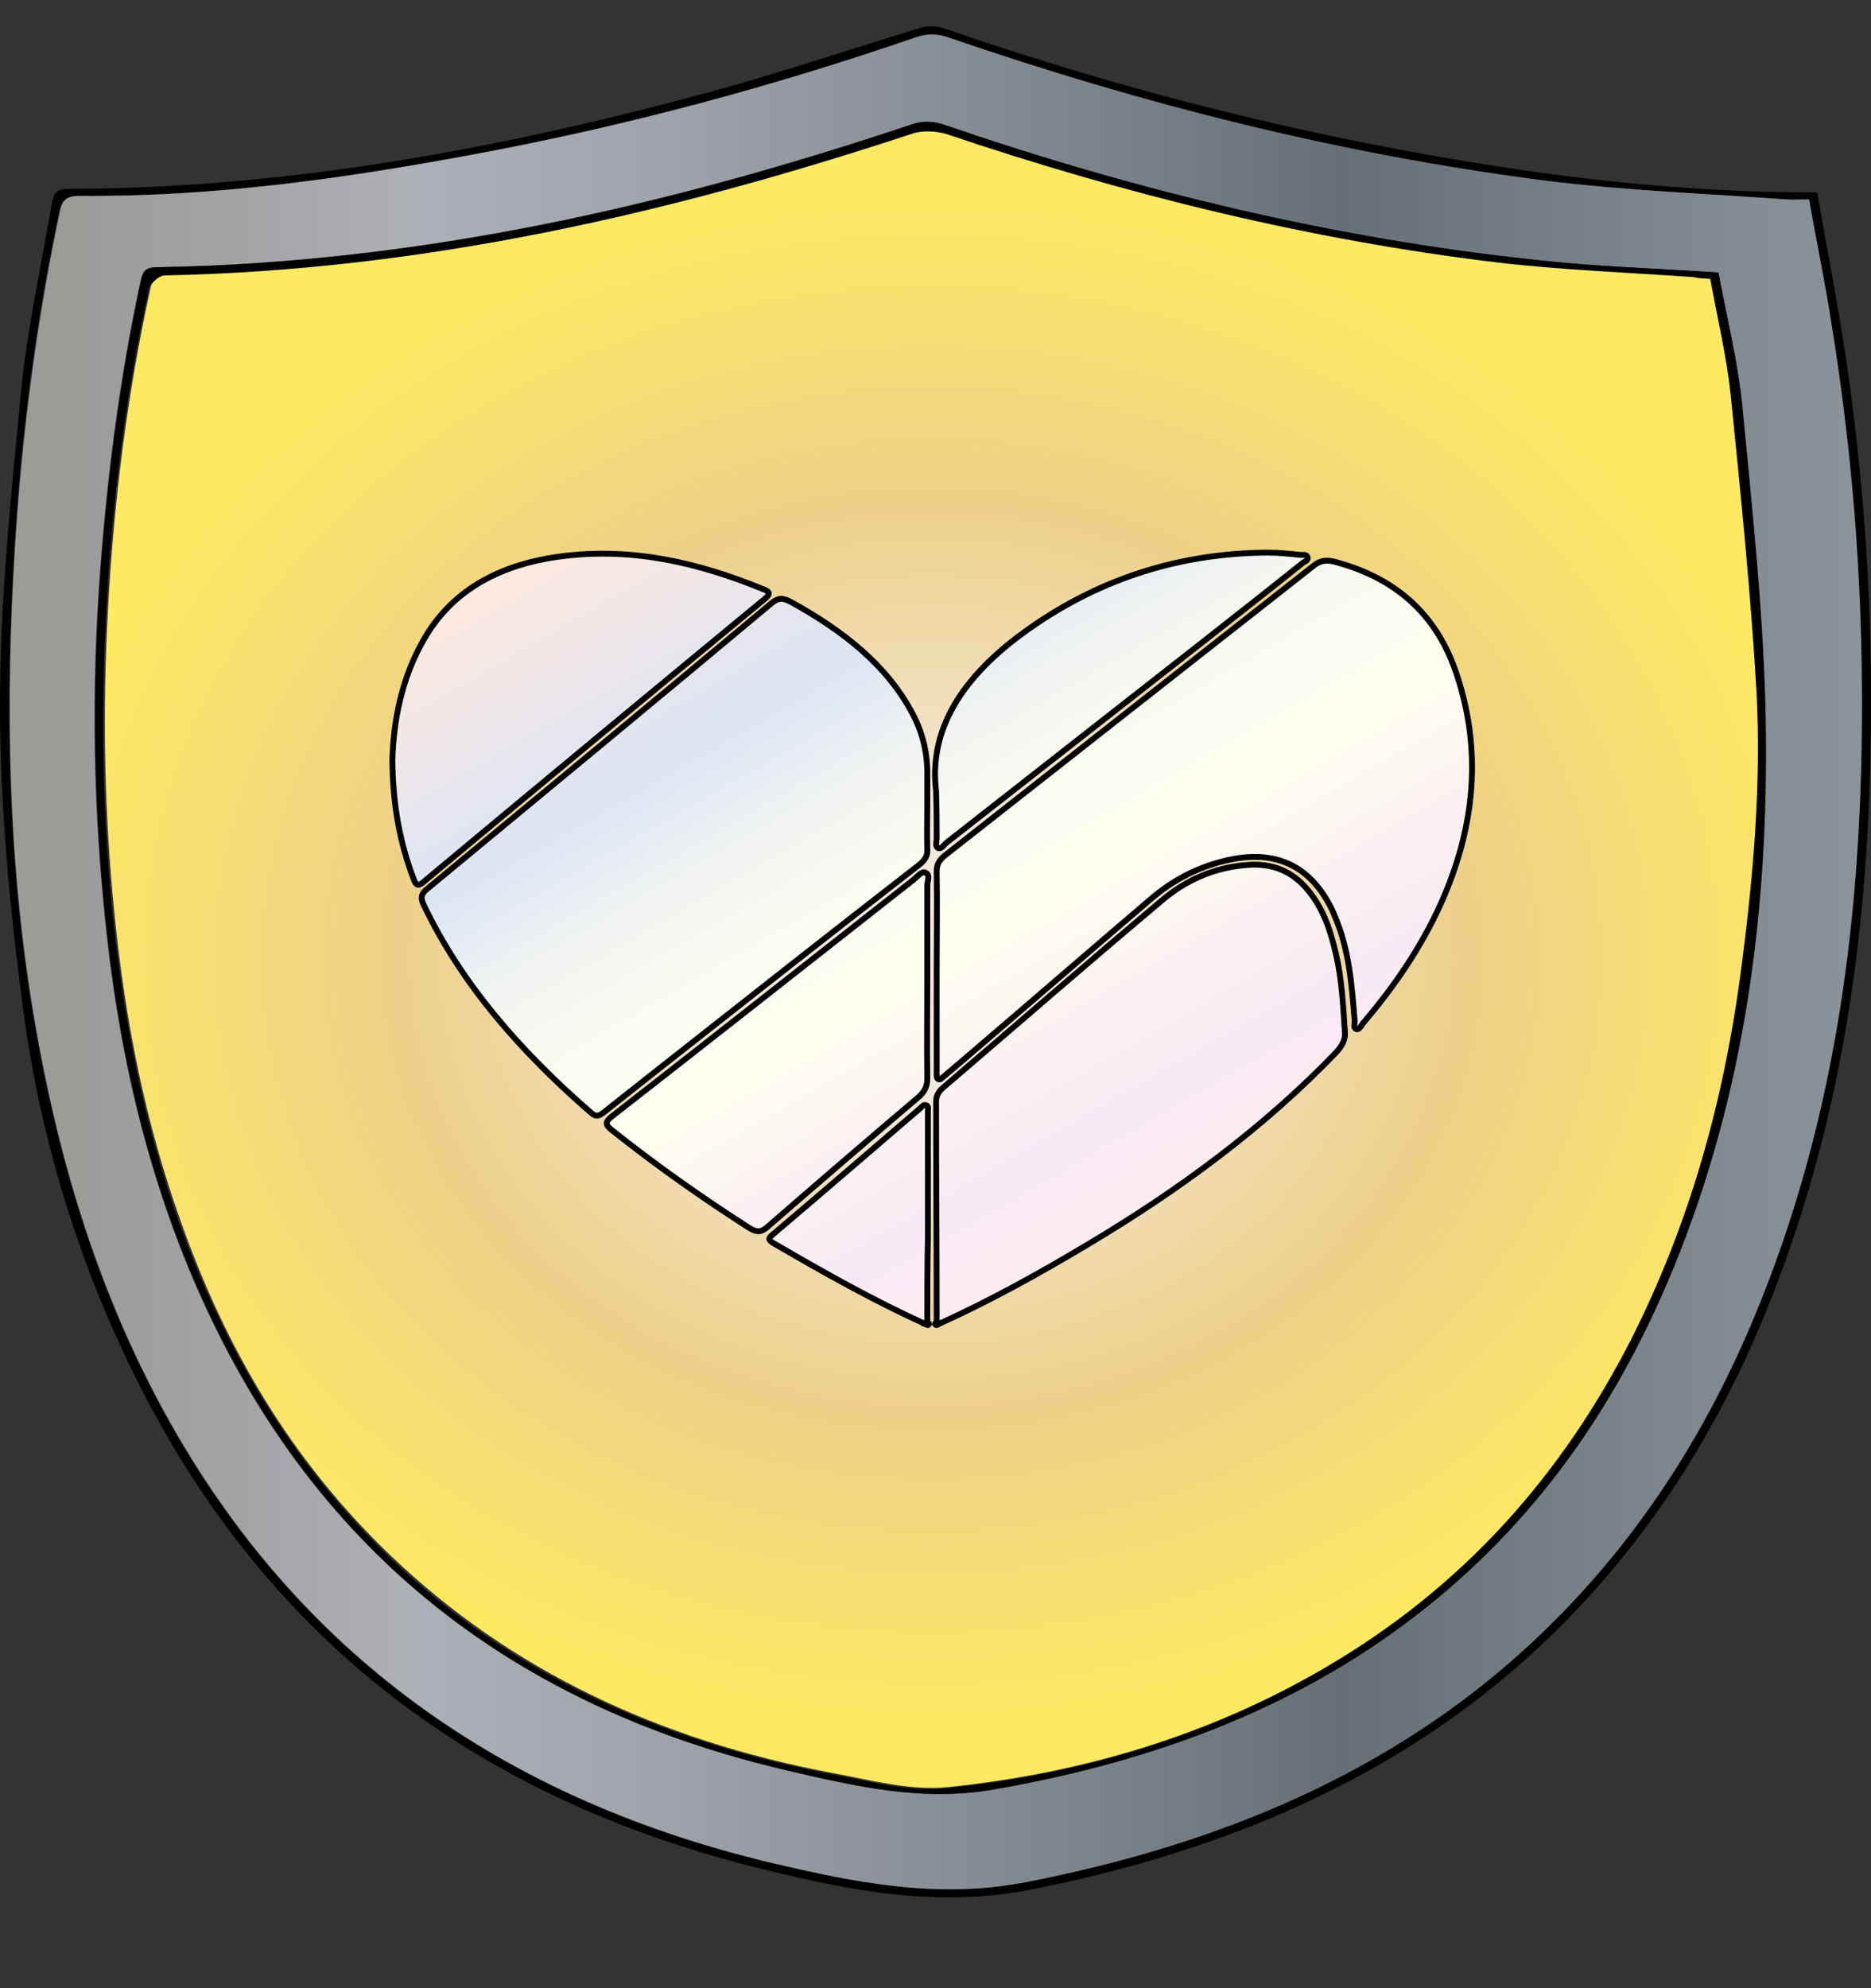 <?xml version="1.0" encoding="utf-8"?>
<!-- Generator: Adobe Illustrator 24.1.2, SVG Export Plug-In . SVG Version: 6.00 Build 0)  -->
<svg version="1.1" id="Layer_1" xmlns="http://www.w3.org/2000/svg" xmlns:xlink="http://www.w3.org/1999/xlink" x="0px" y="0px"
	 viewBox="840 330 320 340" style="enable-background:new 0 0 1920 1080;" xml:space="preserve">
<rect x="840" y="330" width="320" height="340" fill="#333333" stroke="none"/>
<style type="text/css">
	.st0{fill:url(#SVGID_1_);}
	.st1{fill:url(#SVGID_2_);}
	.st2{fill:url(#SVGID_3_);stroke:#000000;stroke-miterlimit:10;}
</style>
<g>
	<g>
		<path d="M1150.8,362.9c1.7,10,3.7,19.8,5.1,29.6c2.7,18.8,4.1,37.7,4.1,56.6c0.1,35.1-3.9,69.8-17.2,103.3
			c-8.3,21-20.1,40.3-37.3,57.1c-23.8,23.2-54.1,36.7-89,43.6c-15.9,3.2-30.6,0.3-45.4-3.3c-50.6-12.2-84.9-40.2-106.1-80.7
			c-11.3-21.6-18.2-44.3-21.2-67.7c-2.2-16.9-3.8-34-3.8-51c0-17.9,1.9-35.7,3.6-53.5c1.1-10.9,3.5-21.6,5.3-32.4
			c0.3-1.6,0.9-2.2,2.9-2.2c37-0.1,72.8-6.7,107.9-16.1c12.7-3.4,25.1-7.6,37.6-11.4c1.2-0.4,2.8-0.4,4,0
			c31.2,10.8,63.3,18.9,96.5,23.9c16.4,2.5,32.9,4,49.6,4.2C1148.4,362.9,1149.4,362.9,1150.8,362.9z M1149.4,364.1
			c-1.6,0-2.8,0.1-4,0c-13.7-1-27.5-1.5-41.1-3.2c-35.1-4.4-69-13.1-101.9-24.4c-2.1-0.7-3.8-0.8-5.9-0.1
			c-24.4,8.4-49.3,15.1-75,19.9c-22.4,4.2-45,7.4-68.1,7.2c-1.8,0-2.8,0.6-3.2,2.4c-4.1,18.9-6.5,38-7.7,57.2
			c-1.7,26.9-1.3,53.9,3.2,80.7c3.9,23.1,10.4,45.6,21.9,66.9c21.2,39.3,55.1,66.2,104.4,77.9c14.1,3.3,28.1,6.2,43.2,3.3
			c33.6-6.5,63-19,86.5-40.8c17.1-15.9,29.2-34.4,37.7-54.6c15.5-36.6,19.5-74.6,18.9-113.1c-0.3-19.3-2-38.6-5.1-57.7
			C1152.1,378.5,1150.7,371.4,1149.4,364.1z"/>
		
			<linearGradient id="SVGID_1_" gradientUnits="userSpaceOnUse" x1="841.529" y1="585.445" x2="1158.409" y2="585.445" gradientTransform="matrix(1 0 0 -1 0 1080)">
			<stop  offset="3.370000e-02" style="stop-color:#9B9B98"/>
			<stop  offset="0.134" style="stop-color:#A4A5A7"/>
			<stop  offset="0.219" style="stop-color:#AEB0B7"/>
			<stop  offset="0.352" style="stop-color:#9FA3AA"/>
			<stop  offset="0.605" style="stop-color:#788187"/>
			<stop  offset="0.719" style="stop-color:#657076"/>
			<stop  offset="1" style="stop-color:#8B949A"/>
		</linearGradient>
		<path class="st0" d="M1149.4,364.1c1.3,7.3,2.8,14.4,3.9,21.6c3.1,19.2,4.8,38.4,5.1,57.7c0.6,38.6-3.4,76.6-18.9,113.1
			c-8.6,20.2-20.6,38.7-37.7,54.6c-23.5,21.8-52.9,34.3-86.5,40.8c-15.1,2.9-29.1,0-43.2-3.3c-49.3-11.7-83.2-38.7-104.4-77.9
			c-11.5-21.3-18-43.8-21.9-66.9c-4.5-26.8-4.9-53.7-3.2-80.7c1.2-19.2,3.7-38.3,7.7-57.2c0.4-1.8,1.3-2.4,3.2-2.4
			c23.1,0.2,45.6-3,68.1-7.2c25.7-4.8,50.6-11.5,75-19.9c2.1-0.7,3.8-0.7,5.9,0.1c32.9,11.3,66.8,19.9,101.9,24.4
			c13.6,1.7,27.4,2.2,41.1,3.2C1146.5,364.2,1147.7,364.1,1149.4,364.1z M1133.9,376.6c-10.7-0.7-20.8-1-30.8-2.1
			c-35.1-3.7-68.8-11.8-101.5-23.1c-2.1-0.7-3.7-0.8-5.8-0.1c-41.5,13.9-84,23.6-128.9,24.4c-1.8,0-2.4,0.5-2.8,2
			c-3.8,17.5-6,35.2-7.2,52.9c-1.4,21.1-0.8,42.2,1.8,63.2c2.8,22.2,8.4,43.8,18.7,64.4c18.9,37.6,50.1,63.5,96.9,74.5
			c11.6,2.7,23.2,5.5,35.7,3.3c28-4.9,53.2-14.5,74.2-31.4c19.9-16.1,33-35.9,41.9-57.7c12.4-30.3,16.2-61.7,15.8-93.4
			c-0.3-18-2.3-36.1-4-54.1C1137.3,391.8,1135.3,384.2,1133.9,376.6z"/>
		<path d="M1133.9,376.6c1.4,7.6,3.3,15.2,4.1,22.8c1.7,18,3.7,36,4,54.1c0.5,31.8-3.4,63.2-15.8,93.4c-9,21.9-22,41.7-41.9,57.7
			c-21,16.9-46.1,26.5-74.2,31.4c-12.5,2.2-24.1-0.6-35.7-3.3c-46.8-11-78-36.9-96.9-74.5c-10.3-20.6-15.9-42.2-18.7-64.4
			c-2.6-21-3.2-42.1-1.8-63.2c1.2-17.8,3.4-35.4,7.2-52.9c0.3-1.5,0.9-2,2.8-2c44.9-0.7,87.4-10.5,128.9-24.4
			c2.1-0.7,3.8-0.6,5.8,0.1c32.7,11.2,66.4,19.4,101.5,23.1C1113.1,375.6,1123.3,375.9,1133.9,376.6z M1132.5,377.7
			c-1.3-0.1-2.2-0.1-3-0.1c-11.2-0.8-22.5-1.2-33.6-2.5c-32.5-3.9-63.9-11.7-94.4-22c-1.6-0.6-4-0.7-5.6-0.1
			c-41.2,13.6-83.5,23.4-128,24.3c-0.8,0-2.2,1.1-2.4,1.9c-4,18.1-6.3,36.3-7.3,54.7c-1,17.6-0.7,35.2,1.1,52.8
			c1.9,17.9,5.3,35.5,11.4,52.6c7.6,21,18.7,40.4,35.9,57c20.3,19.5,45.8,31.4,75.5,37.1c6.5,1.2,13.4,3.1,19.8,2.4
			c23.3-2.4,44.9-9,64.4-20.4c24.2-14.1,40.9-33.4,52.4-56.2c10-19.7,15.8-40.4,18.6-61.8c2.2-16.4,3.7-32.9,2.8-49.3
			c-0.9-16.8-2.6-33.6-4.4-50.4C1135.3,390.9,1133.7,384.3,1132.5,377.7z"/>
		
			<radialGradient id="SVGID_2_" cx="998.815" cy="586.135" r="226.249" gradientTransform="matrix(0.681 0 0 -0.582 319.138 835.149)" gradientUnits="userSpaceOnUse">
			<stop  offset="0.18" style="stop-color:#F4E8D9"/>
			<stop  offset="0.59" style="stop-color:#EDD089"/>
			<stop  offset="1" style="stop-color:#FEE962"/>
		</radialGradient>
		<path class="st1" d="M1132.5,377.7c1.2,6.6,2.8,13.2,3.5,19.8c1.7,16.8,3.4,33.6,4.4,50.4c0.9,16.5-0.6,32.9-2.8,49.3
			c-2.9,21.3-8.6,42-18.6,61.8c-11.6,22.7-28.2,42.1-52.4,56.2c-19.5,11.4-41.2,18-64.4,20.4c-6.4,0.7-13.3-1.2-19.8-2.4
			c-29.7-5.6-55.1-17.6-75.5-37.1c-17.3-16.5-28.4-35.9-35.9-57c-6.2-17.2-9.6-34.7-11.4-52.6c-1.8-17.6-2.1-35.2-1.1-52.8
			c1-18.3,3.3-36.6,7.3-54.7c0.2-0.8,1.5-1.9,2.4-1.9c44.6-0.9,86.8-10.7,128-24.3c1.6-0.5,3.9-0.4,5.6,0.1
			c30.5,10.3,61.9,18.1,94.4,22c11.1,1.3,22.4,1.7,33.6,2.5C1130.4,377.6,1131.2,377.6,1132.5,377.7z"/>
	</g>
	
		<linearGradient id="SVGID_3_" gradientUnits="userSpaceOnUse" x1="1040.99" y1="545.747" x2="965.932" y2="675.75" gradientTransform="matrix(1 0 0 -1 0 1080)">
		<stop  offset="0" style="stop-color:#FDEBF3"/>
		<stop  offset="0.112" style="stop-color:#F7EAF3"/>
		<stop  offset="0.23" style="stop-color:#FAF1F2"/>
		<stop  offset="0.354" style="stop-color:#FFFEF0"/>
		<stop  offset="0.478" style="stop-color:#FBFBF0"/>
		<stop  offset="0.595" style="stop-color:#F0F3F2"/>
		<stop  offset="0.709" style="stop-color:#DDE5F4"/>
		<stop  offset="0.714" style="stop-color:#DCE4F4"/>
		<stop  offset="1" style="stop-color:#FEE9DF"/>
	</linearGradient>
	<path class="st2" d="M998.6,462.3c0-3.6-0.8-7-2.5-10.2c-4.4-8.4-12-14.3-20.9-19.2c-1.4-0.7-2.1-0.7-3.3,0.3
		c-19.5,16.3-39.1,32.5-58.7,48.7c-1,0.8-1.4,1.4-0.8,2.7c6.5,13.7,16.7,25.3,28.7,35.7c0.9,0.8,1.4,0.5,2.2-0.1
		c3.3-2.6,6.7-5.3,10-7.9c14.6-11.5,29.2-23,43.9-34.4c1-0.8,1.5-1.6,1.4-2.7c-0.1-2.5,0-5.1,0-7.6
		C998.6,465.8,998.6,464.1,998.6,462.3z M1000.2,504.6c0,3,0,6.1,0,9.1c0,0.3,0,0.7,0.2,0.8c0.4,0.3,0.7-0.2,1-0.4
		c0.4-0.3,0.8-0.7,1.2-1c11.5-9.8,22.9-19.7,34.4-29.5c3.4-2.9,7.4-5.1,12.1-6.3c7.8-2,13.4,0,17.2,5.6c0.8,1.2,1.5,2.5,2,3.8
		c2.5,5.8,2.9,11.9,3.4,18c0,0.4-0.3,1.1,0.3,1.3c0.5,0.1,0.8-0.6,1.1-1c5.4-6.3,10-13.1,13.3-20.4c5.8-12.9,7.2-26,2.7-39.4
		c-3.1-9.3-9.5-16.1-20.7-19.1c-1.5-0.4-2.6-0.3-3.8,0.7c-21,16.5-42,33-63,49.5c-1,0.8-1.4,1.6-1.4,2.7c0.1,5.6,0,11.3,0,16.9
		C1000.2,498.8,1000.2,501.7,1000.2,504.6z M1000.6,556.4c8.8-4,17.1-8.6,25.3-13.5c15.8-9.4,30.3-20.1,42.6-32.9
		c1.1-1.2,1.7-2.3,1.5-3.8c-0.3-4.4-0.5-8.7-1.5-13c-0.9-3.9-2.1-7.8-4.9-11.1c-2.5-3-5.8-4.5-10.1-4.2c-5.9,0.4-10.8,2.7-14.8,6.1
		c-12.6,10.6-24.9,21.3-37.4,32c-0.8,0.7-1.2,1.4-1.2,2.4c0,12.5,0.1,25.1,0.1,37.6C1000.4,556.1,1000.5,556.2,1000.6,556.4z
		 M910.7,480.2c0.5,1.5,1,1.3,2,0.4c19.3-16.1,38.6-32.1,58-48.1c1.1-0.9,1.1-1.3-0.3-1.8c-10.8-4.4-22-7.1-34.1-5.6
		c-10.5,1.3-18.7,5.6-23.6,13.9c-4.2,7.1-5.4,14.7-5.6,21C907.2,467.8,908.4,474.1,910.7,480.2z M998.6,481.3c0-0.7,0.6-1.7-0.4-2.1
		c-0.6-0.2-1.3,0.7-1.9,1.2c-17.2,13.5-34.3,27-51.5,40.4c-1.3,1-1.4,1.5-0.1,2.5c7.4,5.9,15.2,11.4,23.3,16.6
		c1.4,0.9,2.2,0.9,3.4-0.2c8.5-7.4,17-14.7,25.6-22c1.2-1,1.6-2,1.6-3.3c-0.1-5.6,0-11.1,0-16.7
		C998.6,492.3,998.6,486.8,998.6,481.3z M1000.2,473.4c0,0.5-0.3,1.3,0.2,1.6c0.6,0.3,1-0.5,1.5-0.9c14.8-11.6,29.5-23.1,44.3-34.7
		c5.6-4.4,11.2-8.8,16.7-13.2c0.3-0.2,1-0.4,0.7-1c-0.2-0.4-0.7-0.3-1.1-0.3c-1.9-0.2-3.8-0.4-5.7-0.4c-15.1,0.1-28.5,4.5-40.2,12.6
		c-10.9,7.5-17.9,16.7-16.5,28.2C1000.2,468.8,1000.2,471.1,1000.2,473.4z M998.6,556c0-4.8,0-9.6,0.1-14.4c0-7.2,0-14.4,0-21.5
		c0-0.4,0.2-0.9-0.3-1.1c-0.5-0.2-0.8,0.4-1.1,0.6c-8.3,7.1-16.6,14.3-25,21.4c-0.7,0.6-1.2,0.9,0,1.6c8.4,4.9,16.9,9.7,25.9,13.8
		C998.3,556.2,998.4,556.1,998.6,556z M998.2,556.4c0.3,0.1,0.5,0.4,0.7,0c0-0.1-0.3-0.3-0.4-0.4
		C998.4,556.1,998.3,556.2,998.2,556.4z M1000.3,556c-0.1,0.1-0.4,0.3-0.4,0.4c0.2,0.4,0.5,0.1,0.7,0
		C1000.5,556.2,1000.4,556.1,1000.3,556z"/>
</g>
</svg>
